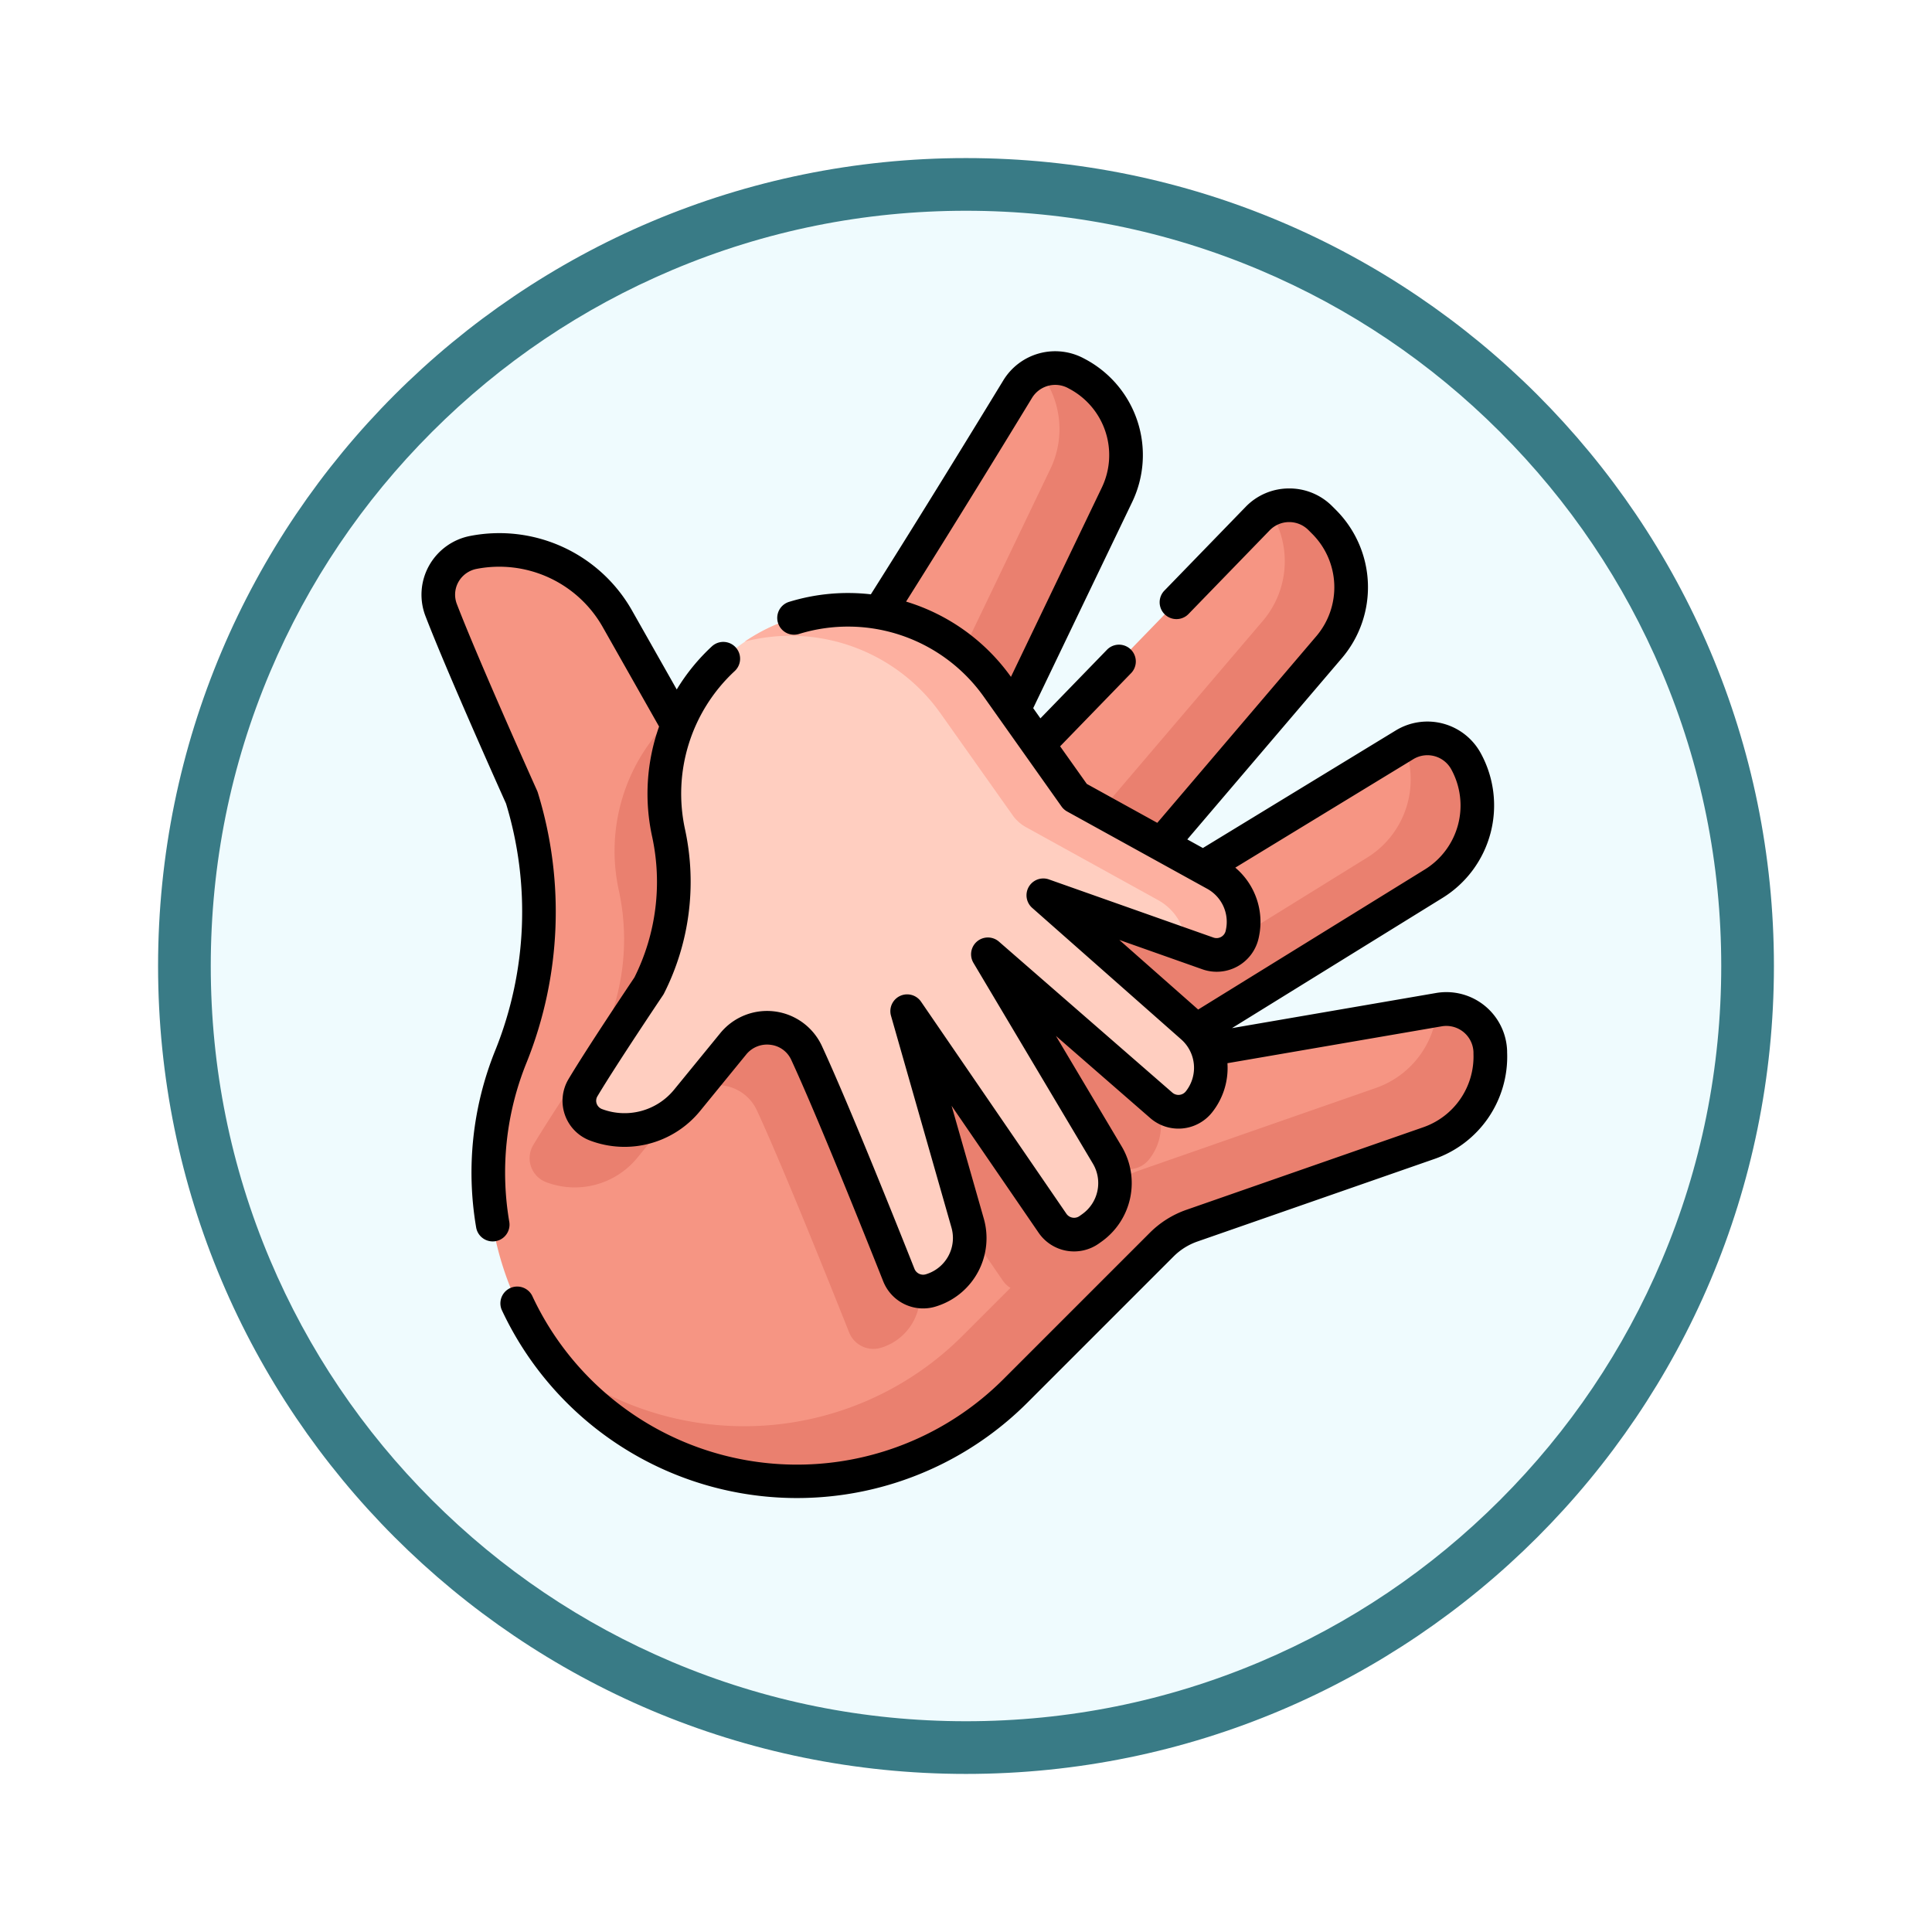 <svg xmlns="http://www.w3.org/2000/svg" xmlns:xlink="http://www.w3.org/1999/xlink" width="110" height="110" viewBox="0 0 110 110">
  <defs>
    <filter id="Trazado_982547" x="0" y="0" width="110" height="110" filterUnits="userSpaceOnUse">
      <feOffset dy="3" input="SourceAlpha"/>
      <feGaussianBlur stdDeviation="3" result="blur"/>
      <feFlood flood-opacity="0.161"/>
      <feComposite operator="in" in2="blur"/>
      <feComposite in="SourceGraphic"/>
    </filter>
  </defs>
  <g id="Grupo_1179284" data-name="Grupo 1179284" transform="translate(-3069 -3183)">
    <g id="Grupo_1175194" data-name="Grupo 1175194" transform="translate(3078 3189)">
      <g id="Grupo_1164700" data-name="Grupo 1164700" transform="translate(0 0)">
        <g id="Grupo_1160931" data-name="Grupo 1160931" transform="translate(0 0)">
          <g id="Grupo_1160749" data-name="Grupo 1160749" transform="translate(0 0)">
            <g id="Grupo_1158891" data-name="Grupo 1158891" transform="translate(0 0)">
              <g id="Grupo_1157406" data-name="Grupo 1157406" transform="translate(0 0)">
                <g id="Grupo_1155793" data-name="Grupo 1155793">
                  <g id="Grupo_1154704" data-name="Grupo 1154704">
                    <g id="Grupo_1150790" data-name="Grupo 1150790">
                      <g id="Grupo_1154214" data-name="Grupo 1154214">
                        <g id="Grupo_1152583" data-name="Grupo 1152583">
                          <g id="Grupo_1146973" data-name="Grupo 1146973">
                            <g id="Grupo_1146954" data-name="Grupo 1146954">
                              <g transform="matrix(1, 0, 0, 1, -9, -6)" filter="url(#Trazado_982547)">
                                <g id="Trazado_982547-2" data-name="Trazado 982547" transform="translate(9 6)" fill="#effbfe">
                                  <path d="M 46 90.5 C 39.992 90.5 34.164 89.324 28.679 87.003 C 23.38 84.762 18.621 81.553 14.534 77.466 C 10.446 73.379 7.238 68.62 4.996 63.321 C 2.676 57.836 1.5 52.008 1.5 46 C 1.5 39.992 2.676 34.164 4.996 28.679 C 7.238 23.38 10.446 18.621 14.534 14.534 C 18.621 10.446 23.38 7.238 28.679 4.996 C 34.164 2.676 39.992 1.5 46 1.5 C 52.008 1.5 57.836 2.676 63.321 4.996 C 68.62 7.238 73.379 10.446 77.466 14.534 C 81.554 18.621 84.762 23.38 87.004 28.679 C 89.324 34.164 90.5 39.992 90.5 46 C 90.5 52.008 89.324 57.836 87.004 63.321 C 84.762 68.62 81.554 73.379 77.466 77.466 C 73.379 81.553 68.62 84.762 63.321 87.003 C 57.836 89.324 52.008 90.5 46 90.5 Z" stroke="none"/>
                                  <path d="M 46 3 C 40.194 3 34.563 4.137 29.263 6.378 C 24.143 8.544 19.544 11.644 15.594 15.594 C 11.644 19.544 8.544 24.143 6.378 29.263 C 4.137 34.563 3 40.194 3 46 C 3 51.806 4.137 57.437 6.378 62.737 C 8.544 67.857 11.644 72.455 15.594 76.405 C 19.544 80.355 24.143 83.456 29.263 85.622 C 34.563 87.863 40.194 89 46 89 C 51.806 89 57.437 87.863 62.737 85.622 C 67.857 83.456 72.456 80.355 76.406 76.405 C 80.356 72.455 83.456 67.857 85.622 62.737 C 87.864 57.437 89 51.806 89 46 C 89 40.194 87.864 34.563 85.622 29.263 C 83.456 24.143 80.356 19.544 76.406 15.594 C 72.456 11.644 67.857 8.544 62.737 6.378 C 57.437 4.137 51.806 3 46 3 M 46 0 C 71.405 0 92 20.595 92 46 C 92 71.405 71.405 92 46 92 C 20.595 92 7.62939453125e-06 71.405 7.62939453125e-06 46 C 7.62939453125e-06 20.595 20.595 0 46 0 Z" stroke="none" fill="#397b86"/>
                                </g>
                              </g>
                            </g>
                          </g>
                        </g>
                      </g>
                    </g>
                  </g>
                </g>
              </g>
            </g>
          </g>
        </g>
      </g>
    </g>
    <g id="mano" transform="translate(3079.359 3203)">
      <g id="Grupo_1179283" data-name="Grupo 1179283" transform="translate(14.597 0.956)">
        <g id="Grupo_1179281" data-name="Grupo 1179281" transform="translate(0)">
          <g id="Grupo_1179280" data-name="Grupo 1179280">
            <path id="Trazado_1040232" data-name="Trazado 1040232" d="M78.1,44.025,61.628,46.862,77.811,36.855a5.236,5.236,0,0,0,1.837-6.97,2.5,2.5,0,0,0-3.5-.934L57.35,40.407l14.519-17.03a5.236,5.236,0,0,0-.282-7.1l-.234-.234a2.5,2.5,0,0,0-3.568.027L50.65,33.737l9.124-19.016a5.236,5.236,0,0,0-2.238-6.874L57.45,7.8a2.5,2.5,0,0,0-3.325.9C51.475,13.051,45.2,23.278,41.85,28.158l-.025.036a4.171,4.171,0,0,1-7.051-.338l-3.441-6.077a7.733,7.733,0,0,0-8.184-3.784,2.452,2.452,0,0,0-1.848,3.29c1.276,3.312,4.589,10.675,4.589,10.675a22.018,22.018,0,0,1-.6,14.689,17.58,17.58,0,0,0,28.7,19.092L62.331,57.4a4.518,4.518,0,0,1,1.709-1.072l13.484-4.7a5.236,5.236,0,0,0,3.51-5.12l0-.1A2.5,2.5,0,0,0,78.1,44.025Z" transform="translate(-21.137 -7.501)" fill="#f69583"/>
            <g id="Grupo_1179278" data-name="Grupo 1179278" transform="translate(25.723 0)">
              <path id="Trazado_1040233" data-name="Trazado 1040233" d="M293.664,76.805l-7.794,9.143-10.516,6.408,14.519-17.03a5.235,5.235,0,0,0,.365-6.312,2.5,2.5,0,0,1,2.91.459l.233.233a5.235,5.235,0,0,1,.282,7.1Z" transform="translate(-268.654 -60.929)" fill="#ea806f"/>
              <g id="Grupo_1179277" data-name="Grupo 1179277">
                <path id="Trazado_1040234" data-name="Trazado 1040234" d="M328.867,181.081l-11.4,7.053-8.568,1.476L325.078,179.6a5.238,5.238,0,0,0,2.1-6.41l.026-.015a2.5,2.5,0,0,1,3.5.934A5.235,5.235,0,0,1,328.867,181.081Z" transform="translate(-297.917 -151.727)" fill="#ea806f"/>
                <path id="Trazado_1040235" data-name="Trazado 1040235" d="M235.737,14.721l-4.01,8.358-8.9,9.179,9.123-19.016a5.231,5.231,0,0,0-.652-5.561,2.5,2.5,0,0,1,2.12.12l.084.046a5.235,5.235,0,0,1,2.238,6.874Z" transform="translate(-222.824 -7.501)" fill="#ea806f"/>
              </g>
            </g>
            <g id="Grupo_1179279" data-name="Grupo 1179279" transform="translate(5.195 17.33)">
              <path id="Trazado_1040236" data-name="Trazado 1040236" d="M96.769,166.827l-8.486-7.49,9.376,3.314a1.489,1.489,0,0,0,1.955-1.1l.012-.06a3.115,3.115,0,0,0-1.545-3.354l-2.018-1.115-3.176,1.936,2.139-2.509-4.918-2.716-2.246-3.171-1.674,1.726,1.17-2.439L85.7,147.5a10.415,10.415,0,0,0-6.1-4.124c-.813,1.253-1.566,2.389-2.21,3.327l-.025.036a4.175,4.175,0,0,1-7.055-.345l-.28-.494a10.464,10.464,0,0,0-3.072,9.92,13.1,13.1,0,0,1-1.121,8.673s-2.68,3.986-3.761,5.8a1.459,1.459,0,0,0,.754,2.114,4.6,4.6,0,0,0,5.178-1.4l2.624-3.215a2.483,2.483,0,0,1,4.171.5l.011.023c1.476,3.2,4.13,9.823,5.249,12.639a1.489,1.489,0,0,0,1.859.861l.055-.018a3.114,3.114,0,0,0,2-3.807l-3.444-12.065,8.278,12.076a1.489,1.489,0,0,0,2.089.373l.16-.114a3.114,3.114,0,0,0,.877-4.134l-6.807-11.441L95,171.3a1.489,1.489,0,0,0,2.145-.2,3.114,3.114,0,0,0-.379-4.271Z" transform="translate(-61.869 -143.379)" fill="#ea806f"/>
            </g>
            <path id="Trazado_1040237" data-name="Trazado 1040237" d="M120.716,301.232l-13.484,4.7A4.512,4.512,0,0,0,105.525,307l-8.339,8.339A17.592,17.592,0,0,1,70.644,313.4a17.582,17.582,0,0,0,23.532-1.2l8.339-8.339a4.54,4.54,0,0,1,1.709-1.071l13.484-4.7a5.232,5.232,0,0,0,3.487-4.443l.1-.018a2.5,2.5,0,0,1,2.927,2.382l0,.1a5.234,5.234,0,0,1-3.51,5.121Z" transform="translate(-64.33 -257.101)" fill="#ea806f"/>
          </g>
        </g>
        <g id="Grupo_1179282" data-name="Grupo 1179282" transform="translate(8.03 13.766)">
          <path id="Trazado_1040238" data-name="Trazado 1040238" d="M119.886,135l-9.376-3.314,8.486,7.49a3.114,3.114,0,0,1,.379,4.271,1.489,1.489,0,0,1-2.145.2l-9.876-8.6,6.807,11.441a3.114,3.114,0,0,1-.877,4.134l-.16.114a1.489,1.489,0,0,1-2.089-.373l-8.278-12.076,3.444,12.065a3.114,3.114,0,0,1-2,3.807l-.055.018a1.489,1.489,0,0,1-1.859-.861c-1.118-2.816-3.773-9.441-5.249-12.639l-.011-.023a2.483,2.483,0,0,0-4.171-.5l-2.624,3.215a4.6,4.6,0,0,1-5.178,1.4,1.459,1.459,0,0,1-.754-2.114c1.08-1.814,3.761-5.8,3.761-5.8a13.1,13.1,0,0,0,1.121-8.673,10.458,10.458,0,0,1,18.742-8.319l4.409,6.227,7.974,4.4a3.114,3.114,0,0,1,1.545,3.354l-.012.06A1.489,1.489,0,0,1,119.886,135Z" transform="translate(-84.096 -115.435)" fill="#ffcec0"/>
          <path id="Trazado_1040239" data-name="Trazado 1040239" d="M186.275,133.84l-.013.06a1.489,1.489,0,0,1-1.955,1.1l-1.237-.437a3.113,3.113,0,0,0-1.606-2.6l-7.525-4.154a2.248,2.248,0,0,1-.748-.669l-4.112-5.808a10.462,10.462,0,0,0-11.146-4.085,10.457,10.457,0,0,1,14.412,2.606l4.409,6.228,7.974,4.4A3.116,3.116,0,0,1,186.275,133.84Z" transform="translate(-148.517 -115.44)" fill="#fdb0a0"/>
        </g>
      </g>
      <path id="Trazado_1040240" data-name="Trazado 1040240" d="M75.45,39.934l0-.1A3.46,3.46,0,0,0,71.4,36.538l-11.617,2,11.99-7.415a6.19,6.19,0,0,0,2.173-8.244,3.46,3.46,0,0,0-4.835-1.291L58.128,28.283l-.887-.49,8.816-10.34a6.224,6.224,0,0,0-.334-8.4l-.234-.234A3.435,3.435,0,0,0,63.044,7.81h-.027A3.436,3.436,0,0,0,60.56,8.861l-4.645,4.788a.957.957,0,0,0,1.373,1.332l4.645-4.788a1.547,1.547,0,0,1,2.2-.017l.234.234a4.3,4.3,0,0,1,.23,5.8L55.532,26.849l-4.013-2.216L50,22.492l4.061-4.187a.957.957,0,0,0-1.373-1.332L48.878,20.9l-.411-.581L54.1,8.59A6.184,6.184,0,0,0,51.449.459L51.364.414a3.459,3.459,0,0,0-4.6,1.245c-1.593,2.614-4.654,7.613-7.54,12.179a11.409,11.409,0,0,0-4.68.437.957.957,0,0,0,.565,1.828,9.48,9.48,0,0,1,10.56,3.587l4.41,6.227a.957.957,0,0,0,.318.285l7.974,4.4a2.148,2.148,0,0,1,1.07,2.325l-.012.059a.533.533,0,0,1-.7.395L49.36,30.07a.957.957,0,0,0-.952,1.619l8.486,7.49a2.157,2.157,0,0,1,.262,2.959.533.533,0,0,1-.767.071l-9.876-8.6a.957.957,0,0,0-1.45,1.21l6.807,11.441a2.169,2.169,0,0,1-.607,2.864l-.16.114a.533.533,0,0,1-.747-.134L42.078,37.027a.957.957,0,0,0-1.709.8l3.444,12.065a2.155,2.155,0,0,1-1.388,2.638l-.054.018a.533.533,0,0,1-.665-.308C40.62,49.5,37.93,42.787,36.44,39.561l-.015-.032a3.44,3.44,0,0,0-5.779-.7L28.023,42.04a3.642,3.642,0,0,1-4.1,1.108.511.511,0,0,1-.31-.312.489.489,0,0,1,.042-.417c1.055-1.771,3.706-5.716,3.733-5.755a.963.963,0,0,0,.062-.107,14.085,14.085,0,0,0,1.2-9.308,9.522,9.522,0,0,1,2.822-9.041.957.957,0,0,0-1.3-1.406,11.308,11.308,0,0,0-2,2.454l-2.544-4.492a8.684,8.684,0,0,0-9.2-4.253,3.428,3.428,0,0,0-2.361,1.7,3.389,3.389,0,0,0-.2,2.871c1.226,3.182,4.249,9.922,4.584,10.667a21.1,21.1,0,0,1-.586,13.991,18.559,18.559,0,0,0-1.11,10.168.957.957,0,0,0,1.886-.323,16.647,16.647,0,0,1,.995-9.121,23.025,23.025,0,0,0,.629-15.327.993.993,0,0,0-.043-.116c-.033-.073-3.317-7.377-4.569-10.627a1.481,1.481,0,0,1,.086-1.254,1.519,1.519,0,0,1,1.049-.752,6.772,6.772,0,0,1,7.171,3.316l3.207,5.663a11.428,11.428,0,0,0-.388,6.3,12.161,12.161,0,0,1-1.016,7.984c-.334.5-2.727,4.068-3.754,5.792a2.415,2.415,0,0,0,1.24,3.5,5.553,5.553,0,0,0,6.255-1.69l2.624-3.215a1.528,1.528,0,0,1,1.38-.552,1.483,1.483,0,0,1,1.184.858l.009.019c1.472,3.188,4.146,9.867,5.228,12.591a2.444,2.444,0,0,0,3.054,1.414l.054-.018a4.066,4.066,0,0,0,2.616-4.976l-1.832-6.416,4.956,7.23a2.446,2.446,0,0,0,3.431.613l.16-.114a4.092,4.092,0,0,0,1.146-5.4l-3.752-6.306,5.37,4.677a2.446,2.446,0,0,0,3.522-.324,4.058,4.058,0,0,0,.873-2.8l12.2-2.1A1.547,1.547,0,0,1,73.534,39.9l0,.1a4.26,4.26,0,0,1-2.869,4.185l-13.484,4.7a5.509,5.509,0,0,0-2.07,1.3l-8.338,8.338a16.628,16.628,0,0,1-26.837-4.76.957.957,0,0,0-1.736.8,18.551,18.551,0,0,0,29.926,5.309l8.338-8.338a3.584,3.584,0,0,1,1.347-.845L71.3,45.99a6.165,6.165,0,0,0,4.151-6.056ZM41.23,14.252c2.777-4.407,5.647-9.093,7.172-11.6A1.547,1.547,0,0,1,50.458,2.1l.085.046a4.273,4.273,0,0,1,1.829,5.618L47.2,18.538a11.4,11.4,0,0,0-5.971-4.286ZM58.1,35.188a2.446,2.446,0,0,0,3.211-1.814l.012-.059A4.047,4.047,0,0,0,59.974,29.4l10.133-6.175a1.547,1.547,0,0,1,2.162.577,4.278,4.278,0,0,1-1.5,5.7L57.86,37.479l-4.49-3.963Z" transform="translate(0 0)"/>
    </g>
  </g>
</svg>

